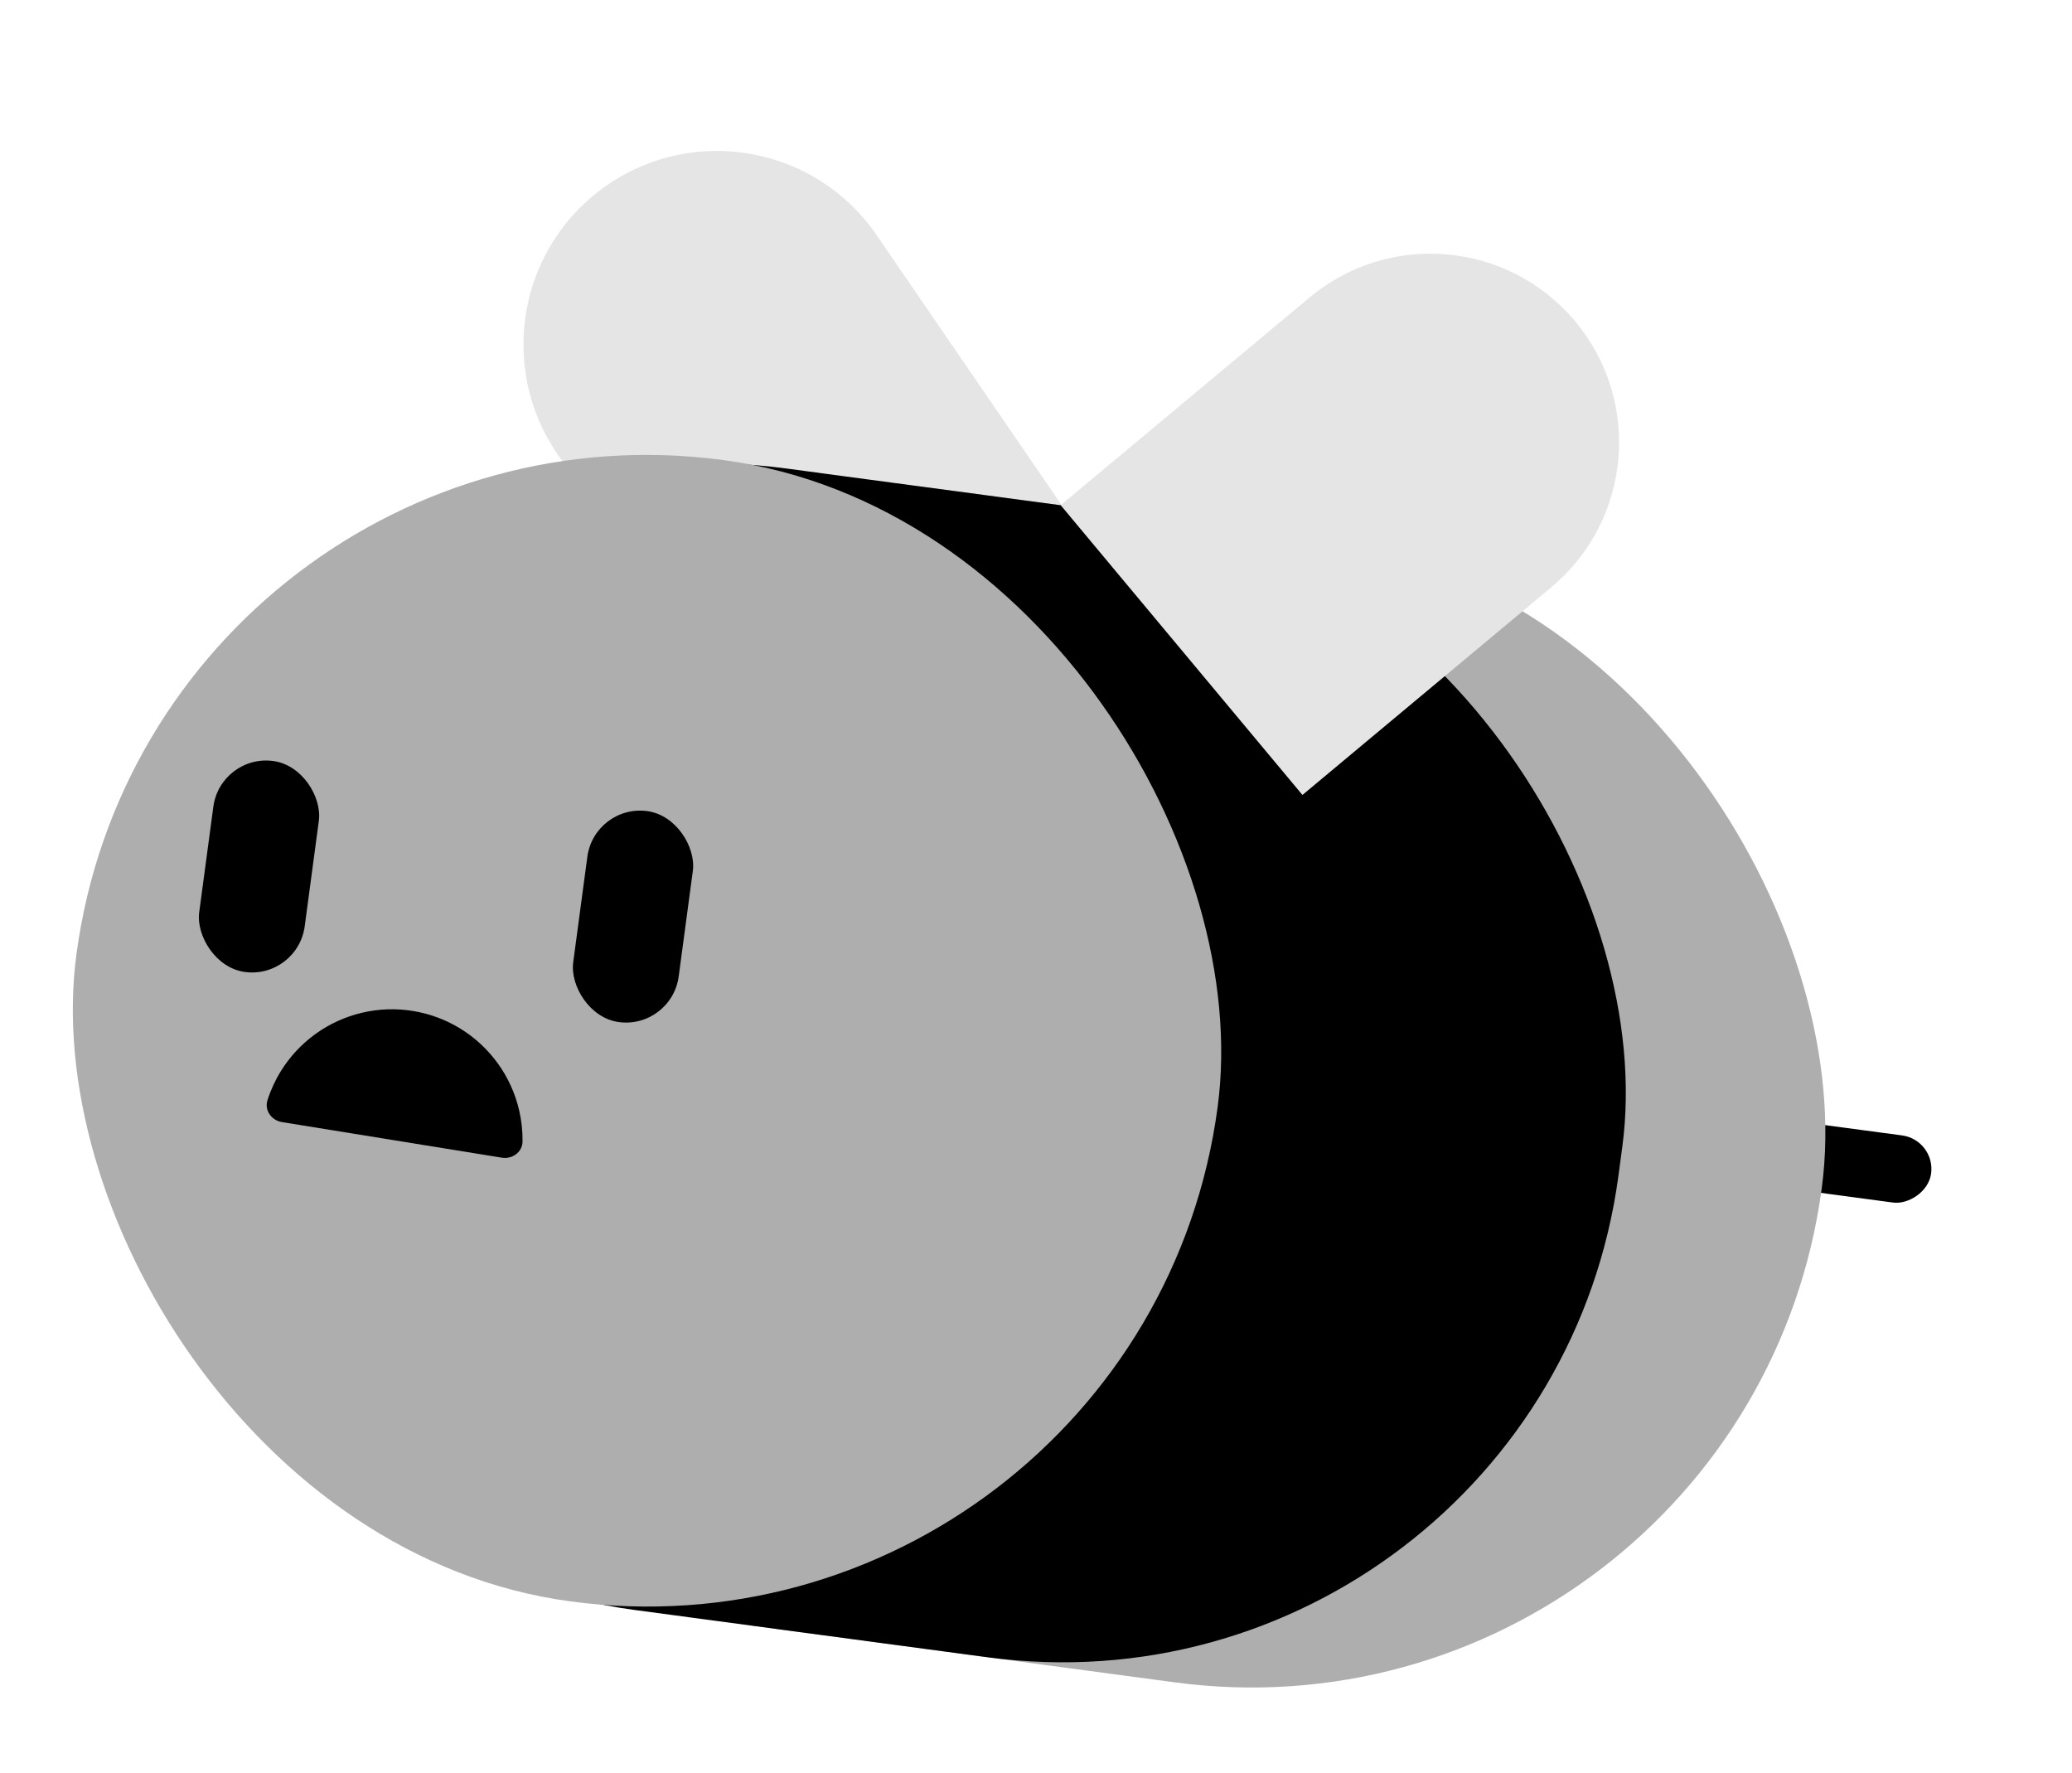 <svg width="90" height="77" viewBox="0 0 90 77" fill="none" xmlns="http://www.w3.org/2000/svg">
<path d="M24.208 19.712C21.584 15.883 22.561 10.652 26.39 8.027V8.027C30.219 5.403 35.451 6.38 38.075 10.209L46.153 21.995L32.286 31.499L24.208 19.712Z" fill="#E5E5E5"/>
<rect x="84.076" y="49.508" width="2.942" height="9.246" rx="1.471" transform="rotate(97.63 84.076 49.508)" fill="black"/>
<rect x="15.387" y="17.834" width="67.663" height="50.012" rx="25.006" transform="rotate(7.63 15.387 17.834)" fill="#AEAEAE"/>
<rect x="9.972" y="17.108" width="64.301" height="50.012" rx="24.375" transform="rotate(7.63 9.972 17.108)" fill="black"/>
<rect x="6.64" y="16.662" width="50.012" height="50.012" rx="25.006" transform="rotate(7.63 6.64 16.662)" fill="#AEAEAE"/>
<rect x="25.819" y="34.92" width="4.623" height="9.246" rx="2.311" transform="rotate(7.63 25.819 34.92)" fill="black"/>
<rect x="9.574" y="32.744" width="4.623" height="9.246" rx="2.311" transform="rotate(7.63 9.574 32.744)" fill="black"/>
<path d="M12.253 48.735C11.794 48.661 11.477 48.226 11.618 47.784C11.758 47.344 11.952 46.921 12.196 46.526C12.588 45.892 13.1 45.342 13.704 44.906C14.309 44.47 14.993 44.157 15.718 43.986C16.443 43.814 17.195 43.787 17.93 43.907C18.666 44.026 19.371 44.288 20.005 44.68C20.639 45.071 21.189 45.584 21.625 46.188C22.061 46.792 22.374 47.476 22.545 48.201C22.652 48.653 22.703 49.115 22.697 49.577C22.691 50.041 22.253 50.353 21.795 50.279L17.024 49.507L12.253 48.735Z" fill="black"/>
<path d="M56.882 12.921C60.356 10.021 65.524 10.487 68.424 13.962V13.962C71.324 17.437 70.858 22.605 67.383 25.505L56.573 34.526L46.072 21.941L56.882 12.921Z" fill="#E5E5E5"/>
</svg>
